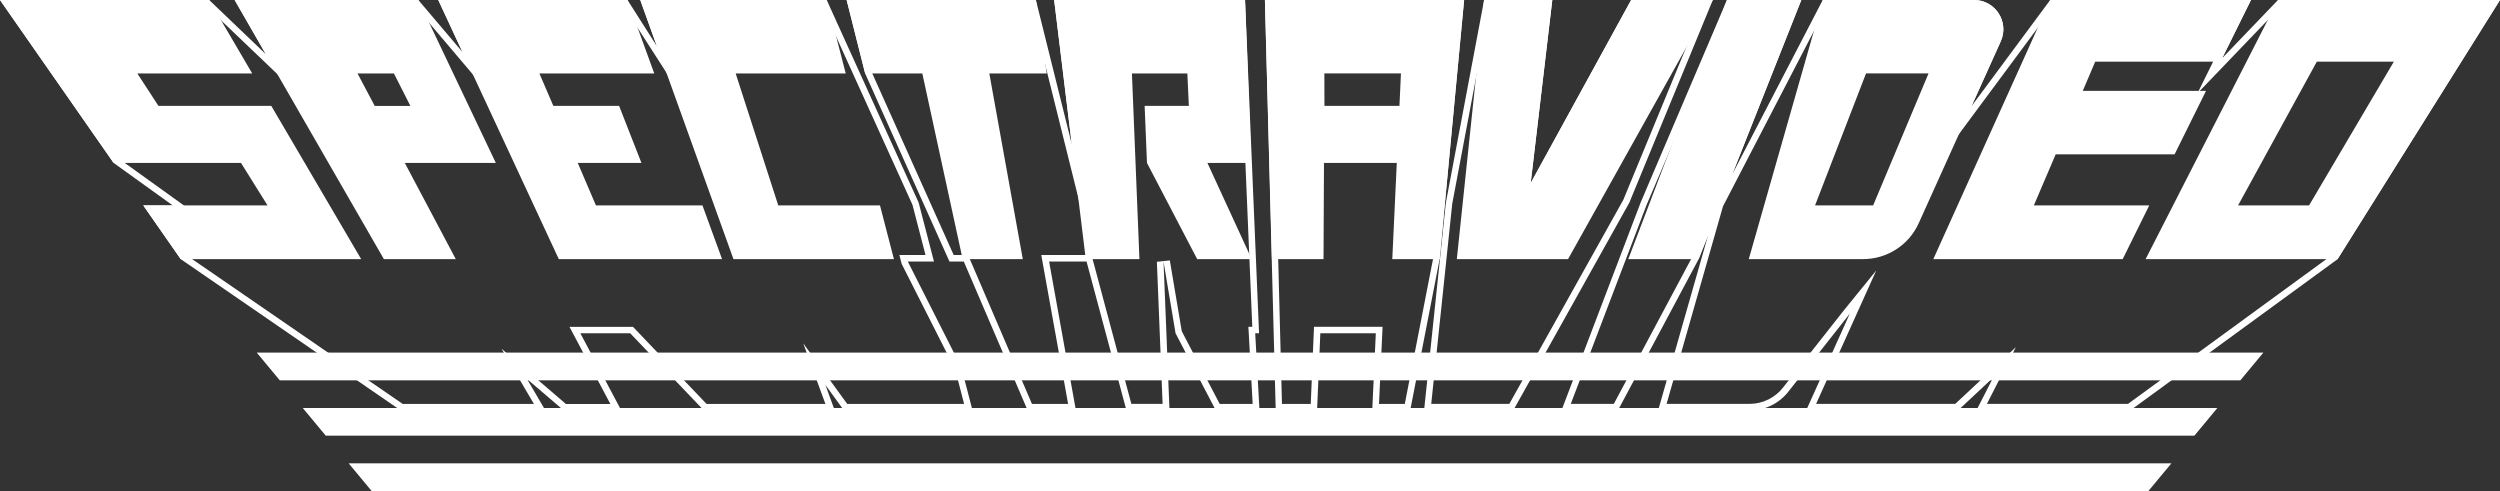 <?xml version="1.0" encoding="utf-8"?>
<!-- Generator: Adobe Illustrator 26.4.1, SVG Export Plug-In . SVG Version: 6.00 Build 0)  -->
<svg version="1.1" id="Layer_1" xmlns="http://www.w3.org/2000/svg" xmlns:xlink="http://www.w3.org/1999/xlink" x="0px" y="0px"
	 viewBox="0 0 3839 754" style="enable-background:new 0 0 3839 754;" xml:space="preserve">
<rect x="0" y="0" width="3839" height="754" fill="#333333" stroke="none"/>
<style type="text/css">
	.st0{fill:#FFFFFF;}
	.st1{fill:#FF0000;}
	.st2{fill:#FF7300;}
	.st3{fill:#FFE600;}
	.st4{fill:url(#SVGID_1_);}
	.st5{fill:#191919;}
	.st6{fill:#1A1B1A;}
	.st7{fill:#1C1C1B;}
	.st8{fill:#1D1E1C;}
	.st9{fill:#1E201D;}
	.st10{fill:#20211F;}
	.st11{fill:#212320;}
	.st12{fill:#222521;}
	.st13{fill:#242622;}
	.st14{fill:#252823;}
	.st15{fill:#262A24;}
	.st16{fill:#282C25;}
	.st17{fill:#292D26;}
	.st18{fill:#2B2F28;}
	.st19{fill:#2C3129;}
	.st20{fill:#2D322A;}
	.st21{fill:#2F342B;}
	.st22{fill:#30362C;}
	.st23{fill:#31372D;}
	.st24{fill:#33392E;}
	.st25{fill:#343B2F;}
	.st26{fill:#353C30;}
	.st27{fill:#373E32;}
	.st28{fill:#384033;}
	.st29{fill:#394134;}
	.st30{fill:#3B4335;}
	.st31{fill:#3C4536;}
	.st32{fill:#3D4637;}
	.st33{fill:#3F4838;}
	.st34{fill:#404A39;}
	.st35{fill:#414B3B;}
	.st36{fill:#434D3C;}
	.st37{fill:#444F3D;}
	.st38{fill:#45513E;}
	.st39{fill:#47523F;}
	.st40{fill:#485440;}
	.st41{fill:#495641;}
	.st42{fill:#4B5742;}
	.st43{fill:#4C5944;}
	.st44{fill:#4E5B45;}
	.st45{fill:#4F5C46;}
	.st46{fill:#505E47;}
	.st47{fill:#526048;}
	.st48{fill:#536149;}
	.st49{fill:#54634A;}
	.st50{fill:#56654B;}
	.st51{fill:#57664C;}
	.st52{fill:#58684E;}
	.st53{fill:#5A6A4F;}
	.st54{fill:#5B6B50;}
	.st55{fill:#5C6D51;}
	.st56{fill:#5E6F52;}
	.st57{fill:#5F7153;}
	.st58{fill:#607254;}
	.st59{fill:#627455;}
	.st60{fill:#637657;}
	.st61{fill:#647758;}
	.st62{fill:#667959;}
	.st63{fill:#677B5A;}
	.st64{fill:#687C5B;}
	.st65{fill:#6A7E5C;}
	.st66{fill:#6B805D;}
	.st67{fill:#6C815E;}
	.st68{fill:#6E835F;}
	.st69{fill:#6F8561;}
	.st70{fill:#718662;}
	.st71{fill:#728863;}
	.st72{fill:#738A64;}
	.st73{fill:#758B65;}
	.st74{fill:#768D66;}
	.st75{fill:#778F67;}
	.st76{fill:#799168;}
	.st77{fill:#7A926A;}
	.st78{fill:#7B946B;}
	.st79{fill:#7D966C;}
	.st80{fill:#7E976D;}
	.st81{fill:#7F996E;}
	.st82{fill:#819B6F;}
	.st83{fill:#829C70;}
	.st84{fill:#839E71;}
	.st85{fill:#85A073;}
	.st86{fill:#86A174;}
	.st87{fill:#87A375;}
	.st88{fill:#89A576;}
	.st89{fill:#8AA677;}
	.st90{fill:#8BA878;}
	.st91{fill:#8DAA79;}
	.st92{fill:#8EAB7A;}
	.st93{fill:#8FAD7B;}
	.st94{fill:#91AF7D;}
	.st95{fill:#92B07E;}
	.st96{fill:#94B27F;}
	.st97{fill:#95B480;}
	.st98{fill:#96B681;}
	.st99{fill:#98B782;}
	.st100{fill:#99B983;}
	.st101{fill:#9ABB84;}
	.st102{fill:#9CBC86;}
	.st103{fill:#9DBE87;}
	.st104{fill:#9EC088;}
	.st105{fill:#A0C189;}
	.st106{fill:#A1C38A;}
	.st107{fill:url(#SVGID_00000046303869517127015260000017473969627148118186_);}
	.st108{fill:url(#SVGID_00000102515947678459100680000008455401523242096571_);}
	.st109{fill:url(#SVGID_00000132053423212437619240000017473698644172356798_);}
	.st110{fill:url(#SVGID_00000164497891029017505730000009888451108066970547_);}
	.st111{fill:url(#SVGID_00000056404303923297203200000013852675113249320834_);}
	.st112{fill:url(#SVGID_00000143578993515901233000000012844803835188692901_);}
	.st113{fill:#FF0C00;}
	.st114{fill:#E6E6E6;}
	.st115{fill:url(#SVGID_00000180359993662894816740000004901089391117389471_);}
	.st116{fill:url(#SVGID_00000156583773717795472530000006232464328504932251_);}
	.st117{fill:url(#SVGID_00000113318156758096905730000011753386592188125862_);}
	.st118{fill:url(#SVGID_00000146460842847714814510000000682922437477382559_);}
	.st119{fill:url(#SVGID_00000139251365442821678950000006989725921372935596_);}
	.st120{fill:url(#SVGID_00000068666248752624791870000015343815216770196924_);}
	.st121{fill:#E5E4E6;}
	.st122{fill:#E4E3E6;}
	.st123{fill:#E3E1E7;}
	.st124{fill:#E1E0E7;}
	.st125{fill:#E0DEE7;}
	.st126{fill:#DFDDE7;}
	.st127{fill:#DEDBE8;}
	.st128{fill:#DDDAE8;}
	.st129{fill:#DCD8E8;}
	.st130{fill:#DBD7E8;}
	.st131{fill:#D9D5E9;}
	.st132{fill:#D8D4E9;}
	.st133{fill:#D7D2E9;}
	.st134{fill:#D6D1E9;}
	.st135{fill:#D5CFEA;}
	.st136{fill:#D4CEEA;}
	.st137{fill:#D3CCEA;}
	.st138{fill:#D2CBEA;}
	.st139{fill:#D0C9EB;}
	.st140{fill:#CFC8EB;}
	.st141{fill:#CEC6EB;}
	.st142{fill:#CDC5EB;}
	.st143{fill:#CCC3EC;}
	.st144{fill:#CBC2EC;}
	.st145{fill:#CAC0EC;}
	.st146{fill:#C8BFEC;}
	.st147{fill:#C7BDED;}
	.st148{fill:#C6BCED;}
	.st149{fill:#C5BAED;}
	.st150{fill:#C4B9ED;}
	.st151{fill:#C3B7EE;}
	.st152{fill:#C2B6EE;}
	.st153{fill:#C0B4EE;}
	.st154{fill:#BFB2EE;}
	.st155{fill:#BEB1EF;}
	.st156{fill:#BDAFEF;}
	.st157{fill:#BCAEEF;}
	.st158{fill:#BBACEF;}
	.st159{fill:#BAABF0;}
	.st160{fill:#B8A9F0;}
	.st161{fill:#B7A8F0;}
	.st162{fill:#B6A6F0;}
	.st163{fill:#B5A5F1;}
	.st164{fill:#B4A3F1;}
	.st165{fill:#B3A2F1;}
	.st166{fill:#B2A0F1;}
	.st167{fill:#B09FF2;}
	.st168{fill:#AF9DF2;}
	.st169{fill:#AE9CF2;}
	.st170{fill:#AD9AF2;}
	.st171{fill:#AC99F3;}
	.st172{fill:#AB97F3;}
	.st173{fill:#AA96F3;}
	.st174{fill:#A994F3;}
	.st175{fill:#A793F4;}
	.st176{fill:#A691F4;}
	.st177{fill:#A590F4;}
	.st178{fill:#A48EF4;}
	.st179{fill:#A38DF5;}
	.st180{fill:#A28BF5;}
	.st181{fill:#A18AF5;}
	.st182{fill:#9F88F5;}
	.st183{fill:#9E87F6;}
	.st184{fill:#9D85F6;}
	.st185{fill:#9C84F6;}
	.st186{fill:#9B82F6;}
	.st187{fill:#9A81F7;}
	.st188{fill:#997FF7;}
	.st189{fill:#977DF7;}
	.st190{fill:#967CF7;}
	.st191{fill:#957AF8;}
	.st192{fill:#9479F8;}
	.st193{fill:#9377F8;}
	.st194{fill:#9276F8;}
	.st195{fill:#9174F9;}
	.st196{fill:#8F73F9;}
	.st197{fill:#8E71F9;}
	.st198{fill:#8D70F9;}
	.st199{fill:#8C6EFA;}
	.st200{fill:#8B6DFA;}
	.st201{fill:#8A6BFA;}
	.st202{fill:#896AFA;}
	.st203{fill:#8768FB;}
	.st204{fill:#8667FB;}
	.st205{fill:#8565FB;}
	.st206{fill:#8464FB;}
	.st207{fill:#8362FC;}
	.st208{fill:#8261FC;}
	.st209{fill:#815FFC;}
	.st210{fill:#805EFC;}
	.st211{fill:#7E5CFD;}
	.st212{fill:#7D5BFD;}
	.st213{fill:#7C59FD;}
	.st214{fill:#7B58FD;}
	.st215{fill:#7A56FE;}
	.st216{fill:#7955FE;}
	.st217{fill:#7853FE;}
	.st218{fill:#7652FE;}
	.st219{fill:#7550FF;}
	.st220{fill:#744FFF;}
	.st221{fill:#734DFF;}
	.st222{fill:url(#SVGID_00000097498939693429118820000003698785569351988920_);}
	.st223{fill:url(#SVGID_00000167384682639051621840000010415138944577688200_);}
	.st224{fill:url(#SVGID_00000165915323053180256430000018415065317558345906_);}
	.st225{fill:url(#SVGID_00000137100312677982359260000002992937003780869537_);}
	.st226{fill:url(#SVGID_00000103258775782322242720000010405795949913427347_);}
	.st227{fill:url(#SVGID_00000050635124458895929780000013006024770755428016_);}
</style>
<g>
	<g>
		<g>
			<g>
				<path class="st0" d="M3820.9,10L3582,390.9l-314.2,229.3h-216.7l18.4-36.1l26-50.9l-41.8,39.1l-51.2,47.9h-213.7l60.7-134.6
					l31.7-70.3l-48.6,59.8c-0.1,0.1-0.1,0.1-14.2,18c-25.3,32.1-77.7,98.6-79.4,100.8l-0.1,0.1l-0.1,0.2c-12.3,16.3-31.7,26-52.1,26
					h-127.5l97.6-341.8l-43.4,79.3l-14.3,36l-120.9,226.5h-66.1l116.3-305.3l14.4-33.7L2658.5,10h92.9l-100.8,254.3l-12.3,67
					L2805,10h226.3c11.9,0,22.9,6,29.4,16c6.5,10,7.4,22.5,2.5,33.4l-45,99.8l-38.3,84.9l55.4-74.8l118-159.2h287.1l-37.1,74.9
					l-28.9,58.3l45.1-47l82.8-86.3H3820.9 M3839,0L3839,0L3839,0z M3839,0h-340.9l-85.7,89.3L3456.6,0h-308.3l-121,163.3l45-99.8
					c13.4-29.8-8.3-63.5-41-63.5H2799l-139.1,268L2766.1,0h-114.2l-118.2,277.3l-14.4,33.9l-121.5,319.1h86.6l124-232.3l14.5-36.5
					l-76.7,268.8h140.7c23.9,0,46.1-11.3,60.1-29.9c0.6-0.8,93.5-118.7,93.6-118.8l-67.1,148.7h233.2l54.1-50.6l-25.9,50.6h236.3
					l318.4-232.3L3839,0L3839,0z"/>
			</g>
			<g>
				<path class="st0" d="M637.7,10l64.9,76.6l48.1,56.7l-31.4-67.4L688.7,10h269.4l103.6,161.3l-38.8-90.4l-4.8-13.4L997.5,10H1263
					l138.2,304.5l20,77.1H1394l-12.9,0l3.2,12.5l0.3,1.1l0.5,1l81.8,161.5l13.6,52.6h-179.5l-25.4-35l-42.1-58l24.6,67.3l9.4,25.7
					h-182.5l-110-115.3l-3-3.1h-4.3h-76.6h-16.6l7.8,14.7l55,103.8h-68.2l-53.5-45.9l-45.4-38.9l30.2,51.5l19.5,33.2H618.4
					L284.6,390.7l-45.5-65.3h26.1h31l-25.2-18.1l-89.3-64.2L19.2,10h298l84.2,80.4l50.3,48.1l-34.7-60.3L377.6,10H637.7 M642.4,0
					H360.3l47.9,83.2L321.2,0H0l174.5,250.2l90.7,65.2H220l57.5,82.5l337.8,232.3h222.2l-28.3-48.3l56.4,48.3H954l-62.8-118.4h76.6
					l113,118.4h201l-14.3-39.1l28.4,39.1h197.5l-17.2-66.1L1394,401.6l0,0h40.2l-23.5-90.4L1269.5,0H983.2c0,0,10.4,28.8,25.5,70.9
					h0L963.6,0H673l37.3,80.1L642.4,0L642.4,0z"/>
			</g>
			<g>
				<path class="st0" d="M2237.3,10l-36.5,386.5l-43.6,223.8h-39.6l5-108l0.5-10.5h-10.5h-85.2h-9.6l-0.4,9.6l-4.6,108.9h-44.2
					L1952.7,10H2237.3 M2248.3,0h-305.9l16.6,630.2h63.5l5-118.4h85.2l-5.5,118.4h58.3l45.2-232.3L2248.3,0L2248.3,0z"/>
			</g>
			<g>
				<path class="st0" d="M2615.2,10l-122.4,296.8l-175.1,313.4h-119.9l32.3-307.6L2287.2,10h85.2l-31.9,270.1l-6,51l24.7-45.1
					L2510.7,10H2615.2 M2630.2,0h-125.4l-154.3,281.2L2383.7,0h-104.7l-58.7,311.2l-33.5,319.1h136.9l178.3-319.1L2630.2,0L2630.2,0
					z"/>
			</g>
			<g>
				<path class="st0" d="M1902.3,10l20.7,491.8h-6l0.6,10.6l6,107.9H1873l-58.3-111.7l-18.3-108.7l-19.9,2.1l8.8,218.2h-48
					L1678.1,399l-2-7.4h-7.7H1611h-12l2.1,11.8l39.1,216.9h-55.5l-95.5-222.6l-2.6-6.1h-6.6h-15.5L1338,109.5L1312.9,10h269.9
					l82.3,330.9l-9.4-120.3L1630,10H1902.3 M1911.9,0h-293.1l27.1,221.8L1590.7,0h-290.6l28.4,112.8L1458,401.6h22l98.1,228.7h74.1
					L1611,401.6h57.5l61.3,228.7h66.1l-9.2-228.7l18.5,110.2l61.8,118.4h67.1l-6.6-118.4h5.9L1911.9,0L1911.9,0z"/>
			</g>
		</g>
		<g>
			<g>
				<path class="st0" d="M761.4,250.2L642.4,0H360.3l229.2,397.9h110.4l-78.3-147.7H761.4z M575.4,162.6L549,112.8h55.9l25.3,49.9
					H575.4z"/>
				<path class="st0" d="M1942.4,0l10.8,397.9h79.2l0.7-147.7h111.8l-6.9,147.7h72.7L2248.3,0H1942.4z M2149,162.6h-115.2l-0.1-49.9
					h117.6L2149,162.6z"/>
				<path class="st0" d="M3031.4,0H2799l-113.6,397.9h175.5c36.9,0,70.4-21.6,85.5-55.2l126-279.2C3085.8,33.7,3064,0,3031.4,0z
					 M2876.4,315.4h-89.2l78.3-202.7h96L2876.4,315.4z"/>
				<path class="st0" d="M3498.1,0l-203.3,397.9h294.7L3839,0H3498.1z M3545.8,315.4h-109l120.9-220.7H3676L3545.8,315.4z"/>
				<polygon class="st0" points="849.7,162.6 950.7,162.6 985,250.2 887.2,250.2 915.1,315.4 1078.7,315.4 1108.8,397.9 
					858.1,397.9 673,0 963.6,0 1004.7,112.8 828.3,112.8 				"/>
				<polygon class="st0" points="174.5,250.2 0,0 321.2,0 387.3,112.8 210.9,112.8 243.3,162.6 416.6,162.6 554.6,397.9 
					277.5,397.9 220,315.4 410.8,315.4 370.1,250.2 				"/>
				<polygon class="st0" points="1269.5,0 983.2,0 1126.3,397.9 1372.7,397.9 1351.3,315.4 1195.1,315.4 1129.7,112.8 1298.7,112.8 
									"/>
				<polygon class="st0" points="1570.6,397.9 1478.2,397.9 1416.3,112.8 1328.5,112.8 1300.1,0 1590.7,0 1607.4,112.8 
					1519.2,112.8 				"/>
				<polygon class="st0" points="2630.2,0 2407.9,397.9 2237.1,397.9 2278.9,0 2383.7,0 2350.5,281.2 2504.8,0 				"/>
				<polygon class="st0" points="2608.4,397.9 2500.4,397.9 2651.9,0 2766.1,0 				"/>
				<polygon class="st0" points="3259.6,397.9 2968.8,397.9 3148.4,0 3456.6,0 3409.7,94.7 3217.4,94.7 3198.3,139.5 3387.6,139.5 
					3339.3,237 3156.7,237 3123.2,315.4 3300.4,315.4 				"/>
				<polygon class="st0" points="1922.1,397.9 1854.1,250.2 1921.3,250.2 1911.9,0 1618.7,0 1667.3,397.9 1749.7,397.9 
					1738.2,112.8 1823.3,112.8 1825.6,162.6 1757.7,162.6 1761.3,250.2 1838.4,397.9 				"/>
			</g>
		</g>
	</g>
	<g>
		<g>
			<polygon class="st0" points="3369.7,669 3405,626.5 464.9,626.5 500.2,669 			"/>
		</g>
		<g>
			<polygon class="st0" points="3440.3,584 3475.6,541.5 1912.6,541.5 1877.8,541.5 394.3,541.5 429.6,584 			"/>
		</g>
		<g>
			<polygon class="st0" points="535.4,711.5 570.7,754 1838,754 1912.6,754 3299.1,754 3334.4,711.5 			"/>
		</g>
	</g>
</g>
</svg>
